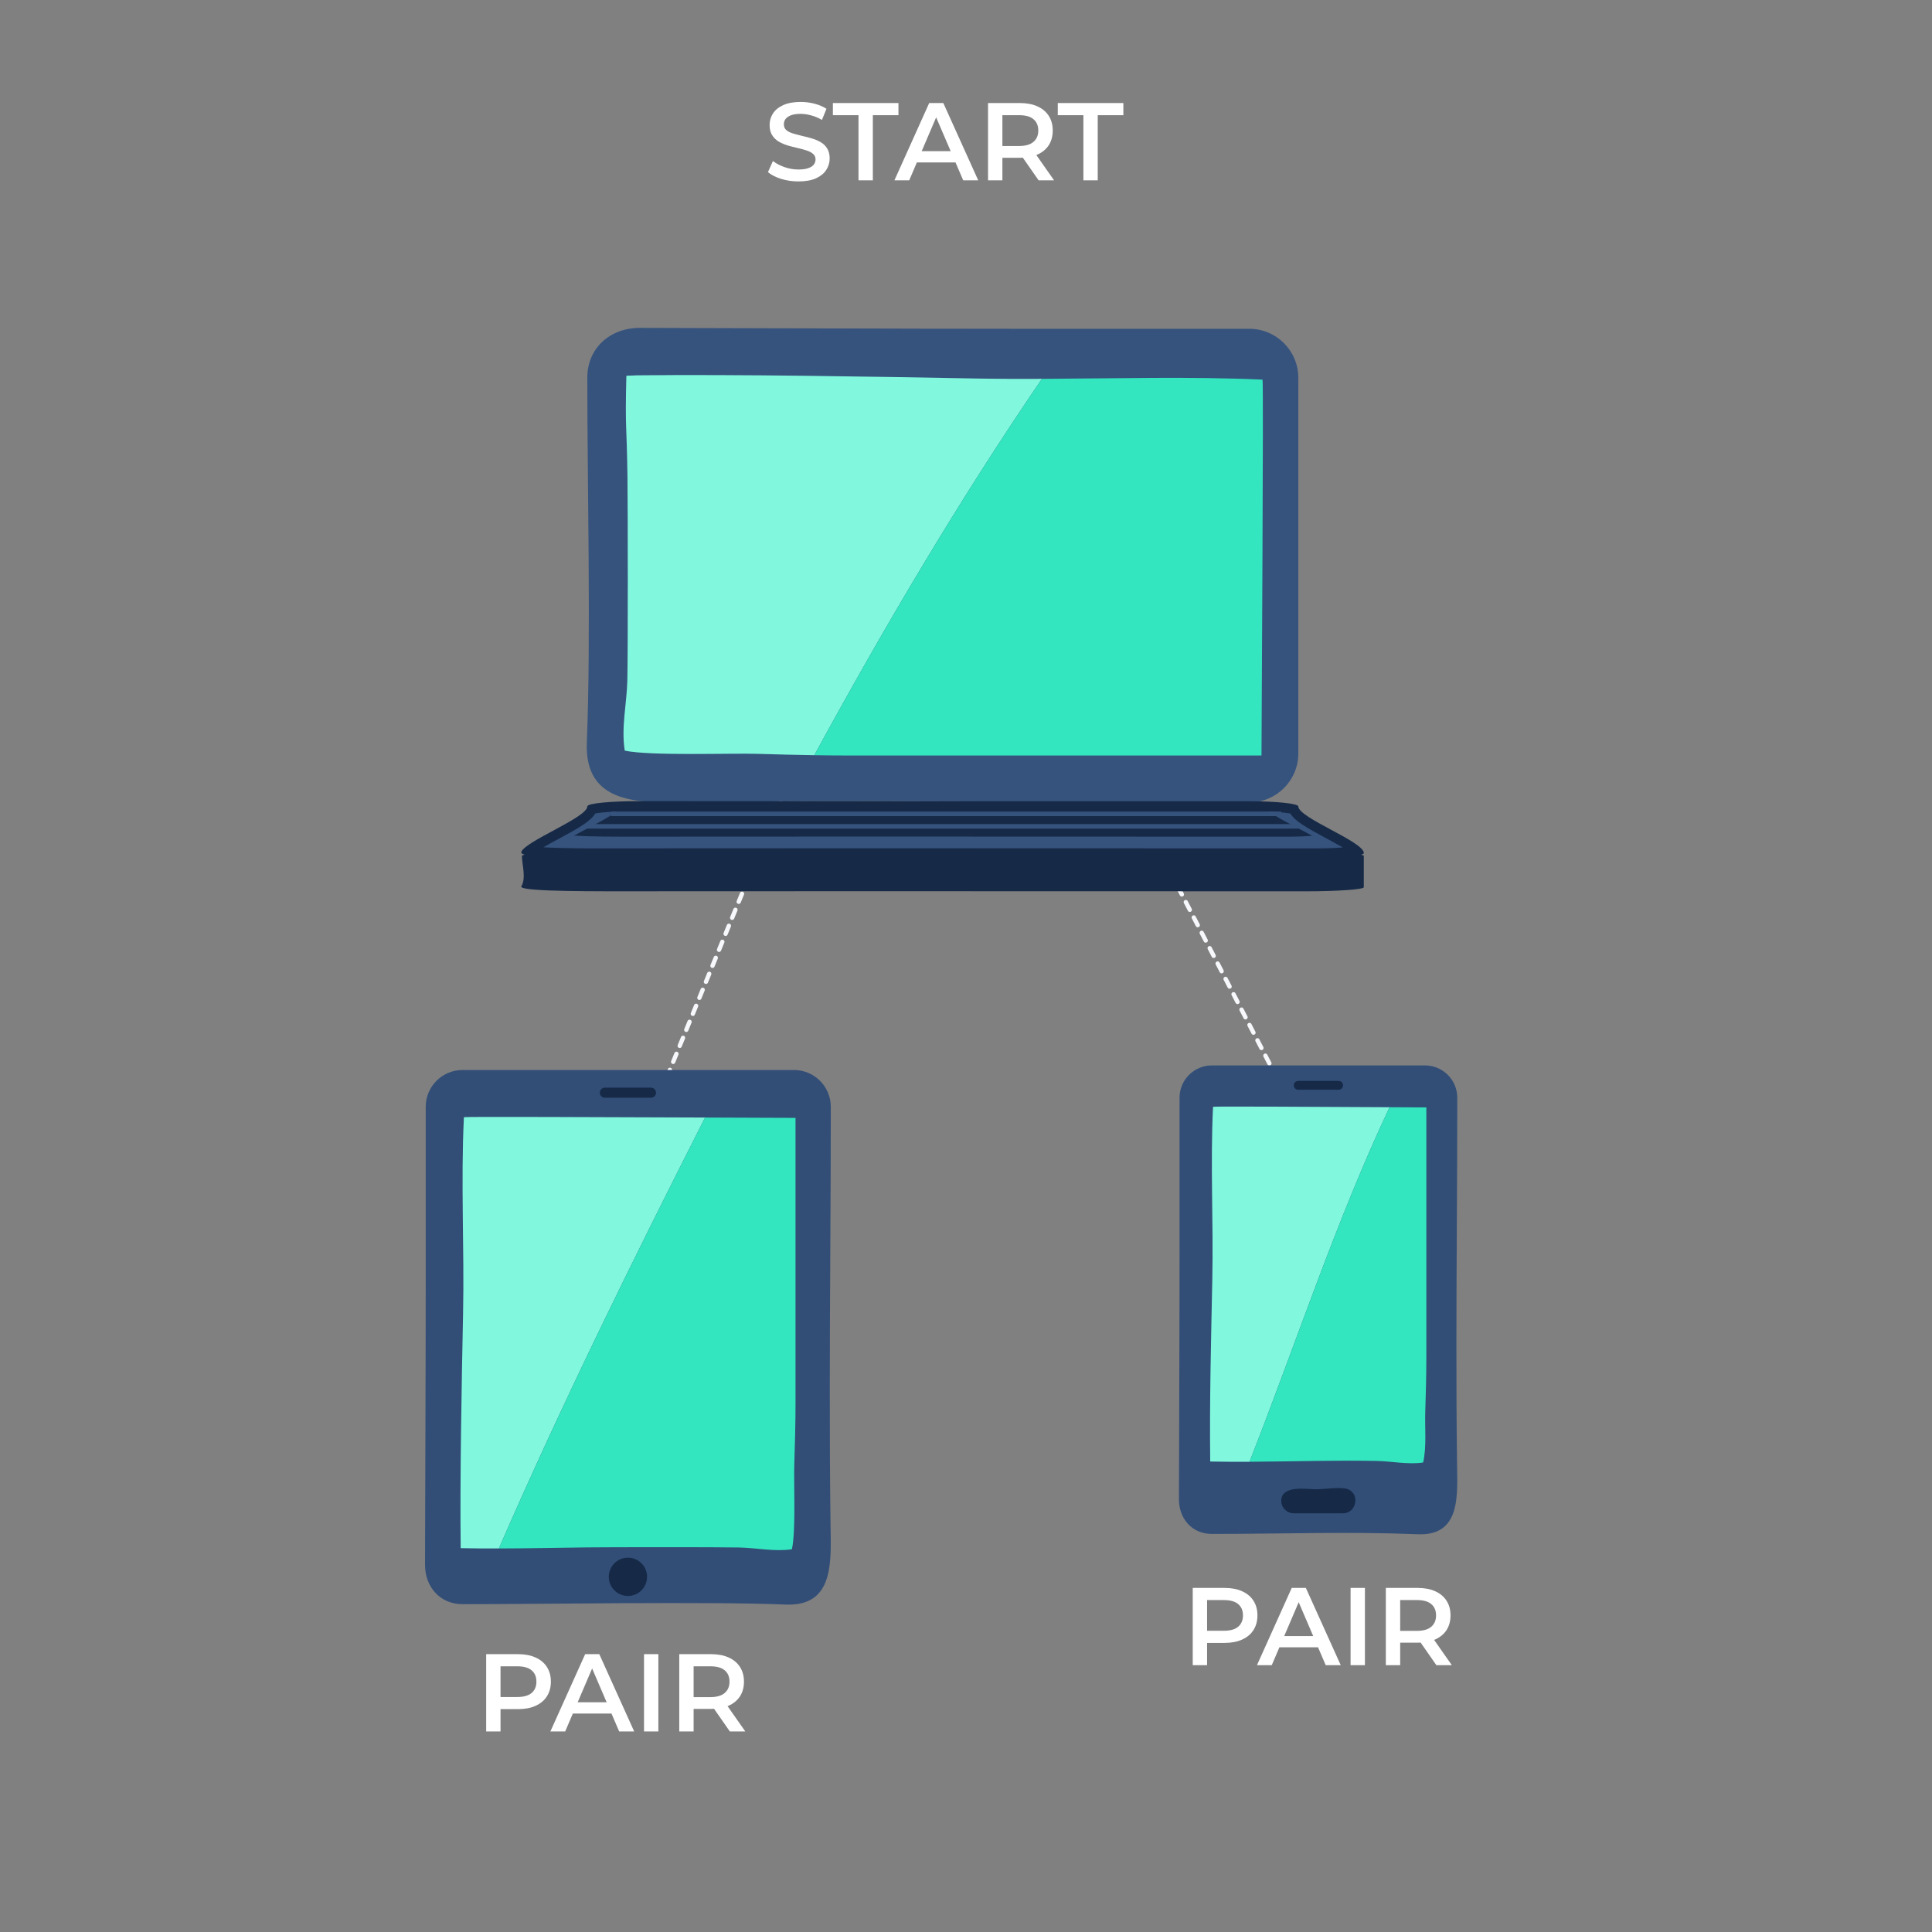 <svg width="1050" height="1050" viewBox="0 0 1050 1050" fill="none" xmlns="http://www.w3.org/2000/svg">
<rect x="0" y="0" width="1050" height="1050" fill="#808080" stroke="none"/>
<line x1="340.919" y1="637.98" x2="507.302" y2="231.655" stroke="#F7F8FB" stroke-width="2.348" stroke-linecap="round" stroke-dasharray="4.7 4.7"/>
<line x1="711.498" y1="619.64" x2="511.851" y2="234.357" stroke="#F7F8FB" stroke-width="2.348" stroke-linecap="round" stroke-dasharray="4.7 4.7"/>
<path d="M774.47 833.764C773.233 833.866 771.911 833.891 770.497 833.833C733.364 832.312 695.952 833.664 658.61 833.659C647.718 833.657 640.715 825.244 640.734 814.857C640.829 769.715 641.056 724.573 641.056 679.431C641.056 651.823 641.056 624.213 641.056 596.593C641.056 586.898 648.913 579.039 658.608 579.036C697.436 579.026 735.672 579.036 774.445 579.036C784.143 579.036 792.002 586.896 792.002 596.593C792.002 641.063 791.554 685.53 791.522 729.998C791.507 751.902 791.589 773.808 791.875 795.709C792.092 812.084 793.616 832.178 774.47 833.764Z" fill="#324E77"/>
<path d="M659.264 601.52C657.743 632.551 659.503 664.162 658.861 695.424C658.184 728.377 657.335 761.338 657.726 794.3C657.781 794.3 657.838 794.303 657.893 794.303C664.958 794.462 672.021 794.47 679.087 794.432C704.394 730.175 725.84 663.988 755.198 601.757C721.685 601.573 659.279 601.212 659.264 601.52Z" fill="#81F8DE"/>
<path d="M679.084 794.434C691.94 794.367 704.797 794.101 717.651 793.946C727.858 793.824 738.068 793.772 748.274 793.989C756.634 794.166 765.101 796.055 773.451 794.838C775.398 786.353 774.305 775.911 774.596 767.128C774.92 757.324 775.186 747.515 775.186 737.705C775.186 722.28 775.186 706.854 775.186 691.431C775.186 662.454 775.186 633.477 775.186 604.497C775.186 604.368 775.186 601.856 775.186 601.856C772.913 601.856 765.39 601.816 755.192 601.759C725.837 663.99 704.391 730.177 679.084 794.434Z" fill="#33E6BF"/>
<path d="M729.935 822.448H703.129C699.382 822.448 696.345 819.423 696.322 815.676C696.275 807.244 709.348 809.193 714.594 809.373C718.951 809.519 728.511 807.904 732.367 809.275C739.331 811.755 737.247 822.448 729.935 822.448Z" fill="#162A48"/>
<path d="M727.528 592.246C720.134 592.246 712.932 592.261 705.523 592.246C704.198 592.244 703.125 591.168 703.125 589.844C703.125 588.517 704.201 587.441 705.528 587.441H727.526C728.853 587.441 729.929 588.517 729.929 589.844C729.929 591.171 728.855 592.246 727.528 592.246Z" fill="#162A48"/>
<path d="M431.528 871.965C430.119 872.082 428.61 872.109 426.997 872.044C384.661 870.312 293.961 871.853 251.38 871.845C238.959 871.843 230.975 862.25 231 850.41C231.11 798.939 231.366 747.468 231.366 695.997C231.366 664.518 231.366 633.039 231.366 601.545C231.366 590.491 240.326 581.529 251.38 581.526C295.653 581.514 387.29 581.526 431.501 581.526C442.557 581.526 451.52 590.489 451.52 601.545C451.52 652.249 451.007 702.951 450.972 753.652C450.955 778.628 451.047 803.604 451.375 828.575C451.622 847.248 453.36 870.157 431.528 871.965Z" fill="#324E77"/>
<path d="M252.128 607.162C250.393 642.545 252.402 678.587 251.667 714.229C250.893 751.802 249.927 803.796 250.373 841.38C250.435 841.382 250.5 841.382 250.562 841.385C257.416 841.539 264.27 841.569 271.124 841.554C305.6 762.438 343.978 684.662 383.2 607.354C329.685 607.139 252.143 606.853 252.128 607.162Z" fill="#81F8DE"/>
<path d="M271.125 841.556C286.984 841.521 302.846 841.168 318.705 840.979C330.344 840.839 390.025 840.777 401.662 841.026C411.195 841.228 420.849 843.381 430.37 841.994C432.591 832.322 431.343 806.002 431.674 795.988C432.045 784.81 432.349 773.626 432.349 762.441C432.349 744.854 432.349 727.264 432.349 709.678C432.349 676.638 432.349 643.598 432.349 610.558C432.349 610.411 432.349 607.548 432.349 607.548C428.764 607.548 408.71 607.461 383.201 607.356C343.979 684.664 305.602 762.441 271.125 841.556Z" fill="#33E6BF"/>
<path d="M353.805 596.591C345.372 596.591 337.161 596.608 328.714 596.591C327.205 596.589 325.98 595.364 325.98 593.852C325.98 592.339 327.208 591.114 328.719 591.114H353.802C355.316 591.114 356.541 592.339 356.541 593.852C356.541 595.366 355.316 596.591 353.805 596.591Z" fill="#162A48"/>
<path d="M351.674 856.967C351.674 862.715 347.013 867.376 341.265 867.376C335.516 867.376 330.855 862.715 330.855 856.967C330.855 851.218 335.516 846.558 341.265 846.558C347.013 846.558 351.674 851.218 351.674 856.967Z" fill="#162A48"/>
<path d="M319.032 409.502C318.875 407.625 318.838 405.618 318.925 403.472C321.23 347.121 319.181 261.998 319.191 205.326C319.194 188.795 331.963 178.167 347.723 178.199C416.23 178.344 484.74 178.687 553.247 178.687C595.145 178.687 637.044 178.687 678.962 178.687C693.675 178.687 705.603 190.613 705.606 205.324C705.621 264.251 705.606 350.622 705.606 409.467C705.606 424.183 693.675 436.111 678.962 436.111C611.475 436.111 543.993 435.429 476.507 435.382C443.265 435.357 410.023 435.481 376.784 435.919C351.933 436.245 321.439 438.558 319.032 409.502Z" fill="#36537D"/>
<path d="M283.469 482.187C283.285 482.03 283.24 481.863 283.344 481.687C286.076 477.001 283.646 469.923 283.661 465.21C283.663 463.836 298.783 462.952 317.442 462.955C398.557 462.967 479.677 462.994 560.795 462.994C610.406 462.994 660.014 462.994 709.648 462.994C727.068 462.994 741.192 463.985 741.197 465.21C741.214 470.11 741.197 477.292 741.197 482.187C741.197 483.412 727.073 484.403 709.648 484.403C629.74 484.403 549.835 484.346 469.93 484.343C430.569 484.341 391.208 484.351 351.852 484.388C322.424 484.41 286.32 484.604 283.469 482.187Z" fill="#162A48"/>
<path d="M283.435 463.617C283.281 463.418 283.241 463.206 283.33 462.979C285.636 457.024 319.184 444.265 319.194 438.275C319.196 436.527 331.966 435.404 347.725 435.407C416.23 435.422 484.742 435.459 553.25 435.459C595.148 435.459 637.046 435.459 678.964 435.459C693.678 435.459 705.606 436.719 705.608 438.275C705.623 444.504 741.205 457.395 741.205 463.614C741.205 465.17 729.277 466.43 714.561 466.43C647.074 466.43 543.993 466.358 476.509 466.353C443.267 466.35 374.426 466.363 341.187 466.41C316.336 466.443 285.842 466.687 283.435 463.617Z" fill="#162A48"/>
<path d="M714.56 461.09C679.165 461.09 633.978 461.07 589.272 461.052C548.74 461.033 508.6 461.015 476.508 461.015H465.987C430.346 461.015 371.222 461.03 341.179 461.072L327.879 461.09C321.396 461.09 305.575 461.09 295.312 460.465C297.914 458.976 300.767 457.44 303.105 456.18C314.361 450.118 321.068 446.341 323.495 442.099C326.891 441.457 335.289 440.752 347.655 440.752L422.518 440.774C466.097 440.789 509.673 440.804 553.249 440.804H678.961C690.057 440.804 698.004 441.519 701.33 442.156C703.718 446.276 710.151 449.891 720.884 455.655C723.431 457.022 726.817 458.842 729.777 460.577C725.823 460.871 720.67 461.09 714.56 461.09Z" fill="#36537D"/>
<path d="M699.109 454.731C666.423 454.731 624.689 454.713 583.401 454.696C545.969 454.679 508.898 454.664 479.259 454.661H469.542C436.626 454.661 382.024 454.676 354.279 454.713L341.995 454.728C336.008 454.728 321.396 454.728 311.918 454.168C314.32 452.831 316.954 451.454 319.115 450.327C329.51 444.889 335.704 441.501 337.947 437.697C341.084 437.119 348.839 436.489 360.259 436.489L429.399 436.509C469.644 436.522 509.889 436.537 550.134 436.537H666.233C676.481 436.537 683.82 437.176 686.892 437.749C689.098 441.444 695.039 444.685 704.952 449.856C707.305 451.084 710.432 452.714 713.166 454.27C709.511 454.537 704.751 454.731 699.109 454.731Z" fill="#162A48"/>
<path d="M530.552 205.71C475.947 204.681 400.384 203.394 345.763 203.984C345.761 204.069 340.421 204.153 340.418 204.238C339.674 234.47 340.617 229.105 341.013 259.334C341.215 274.824 341.305 354.261 340.946 369.749C340.652 382.437 337.523 395.288 339.537 407.958C353.593 410.913 397.185 409.252 411.739 409.696C422.011 410.007 432.286 410.271 442.561 410.43C480.806 340.352 521.373 271.575 566.256 205.896C554.336 205.953 542.428 205.934 530.552 205.71Z" fill="#81F8DE"/>
<path d="M566.254 205.896C521.371 271.578 480.804 340.351 442.559 410.43C448.536 410.524 454.511 410.592 460.489 410.592C486.05 410.592 511.609 410.592 537.17 410.592C585.188 410.592 633.203 410.592 681.22 410.592C681.434 410.592 685.597 410.592 685.597 410.592C685.597 395.811 686.817 206.349 686.152 206.319C646.522 204.542 606.322 205.709 566.254 205.896Z" fill="#33E6BF"/>
<path d="M705.596 447.877H319.119V450.327H705.596V447.877Z" fill="#36537D"/>
<path d="M696.395 441.073H332.121V443.523H696.395V441.073Z" fill="#36537D"/>
<path d="M433.926 98.6C430.646 98.6 427.506 98.14 424.506 97.22C421.506 96.26 419.126 95.04 417.366 93.56L420.066 87.5C421.746 88.82 423.826 89.92 426.306 90.8C428.786 91.68 431.326 92.12 433.926 92.12C436.126 92.12 437.906 91.88 439.266 91.4C440.626 90.92 441.626 90.28 442.266 89.48C442.906 88.64 443.226 87.7 443.226 86.66C443.226 85.38 442.766 84.36 441.846 83.6C440.926 82.8 439.726 82.18 438.246 81.74C436.806 81.26 435.186 80.82 433.386 80.42C431.626 80.02 429.846 79.56 428.046 79.04C426.286 78.48 424.666 77.78 423.186 76.94C421.746 76.06 420.566 74.9 419.646 73.46C418.726 72.02 418.266 70.18 418.266 67.94C418.266 65.66 418.866 63.58 420.066 61.7C421.306 59.78 423.166 58.26 425.646 57.14C428.166 55.98 431.346 55.4 435.186 55.4C437.706 55.4 440.206 55.72 442.686 56.36C445.166 57 447.326 57.92 449.166 59.12L446.706 65.18C444.826 64.06 442.886 63.24 440.886 62.72C438.886 62.16 436.966 61.88 435.126 61.88C432.966 61.88 431.206 62.14 429.846 62.66C428.526 63.18 427.546 63.86 426.906 64.7C426.306 65.54 426.006 66.5 426.006 67.58C426.006 68.86 426.446 69.9 427.326 70.7C428.246 71.46 429.426 72.06 430.866 72.5C432.346 72.94 433.986 73.38 435.786 73.82C437.586 74.22 439.366 74.68 441.126 75.2C442.926 75.72 444.546 76.4 445.986 77.24C447.466 78.08 448.646 79.22 449.526 80.66C450.446 82.1 450.906 83.92 450.906 86.12C450.906 88.36 450.286 90.44 449.046 92.36C447.846 94.24 445.986 95.76 443.466 96.92C440.946 98.04 437.766 98.6 433.926 98.6ZM466.574 98V62.6H452.654V56H488.294V62.6H474.374V98H466.574ZM486.098 98L504.998 56H512.678L531.638 98H523.478L507.218 60.14H510.338L494.138 98H486.098ZM494.798 88.28L496.898 82.16H519.578L521.678 88.28H494.798ZM536.98 98V56H554.26C557.98 56 561.16 56.6 563.8 57.8C566.48 59 568.54 60.72 569.98 62.96C571.42 65.2 572.14 67.86 572.14 70.94C572.14 74.02 571.42 76.68 569.98 78.92C568.54 81.12 566.48 82.82 563.8 84.02C561.16 85.18 557.98 85.76 554.26 85.76H541.3L544.78 82.22V98H536.98ZM564.46 98L553.84 82.76H562.18L572.86 98H564.46ZM544.78 83.06L541.3 79.34H553.9C557.34 79.34 559.92 78.6 561.64 77.12C563.4 75.64 564.28 73.58 564.28 70.94C564.28 68.26 563.4 66.2 561.64 64.76C559.92 63.32 557.34 62.6 553.9 62.6H541.3L544.78 58.76V83.06ZM588.801 98V62.6H574.881V56H610.521V62.6H596.601V98H588.801Z" fill="white"/>
<path d="M264.226 941V899H281.506C285.226 899 288.406 899.6 291.046 900.8C293.726 902 295.786 903.72 297.226 905.96C298.666 908.2 299.386 910.86 299.386 913.94C299.386 917.02 298.666 919.68 297.226 921.92C295.786 924.16 293.726 925.88 291.046 927.08C288.406 928.28 285.226 928.88 281.506 928.88H268.546L272.026 925.22V941H264.226ZM272.026 926.06L268.546 922.28H281.146C284.586 922.28 287.166 921.56 288.886 920.12C290.646 918.64 291.526 916.58 291.526 913.94C291.526 911.26 290.646 909.2 288.886 907.76C287.166 906.32 284.586 905.6 281.146 905.6H268.546L272.026 901.76V926.06ZM299.126 941L318.026 899H325.706L344.666 941H336.506L320.246 903.14H323.366L307.166 941H299.126ZM307.826 931.28L309.926 925.16H332.606L334.706 931.28H307.826ZM350.007 941V899H357.807V941H350.007ZM369.167 941V899H386.447C390.167 899 393.347 899.6 395.987 900.8C398.667 902 400.727 903.72 402.167 905.96C403.607 908.2 404.327 910.86 404.327 913.94C404.327 917.02 403.607 919.68 402.167 921.92C400.727 924.12 398.667 925.82 395.987 927.02C393.347 928.18 390.167 928.76 386.447 928.76H373.487L376.967 925.22V941H369.167ZM396.647 941L386.027 925.76H394.367L405.047 941H396.647ZM376.967 926.06L373.487 922.34H386.087C389.527 922.34 392.107 921.6 393.827 920.12C395.587 918.64 396.467 916.58 396.467 913.94C396.467 911.26 395.587 909.2 393.827 907.76C392.107 906.32 389.527 905.6 386.087 905.6H373.487L376.967 901.76V926.06Z" fill="white"/>
<path d="M648.226 905V863H665.506C669.226 863 672.406 863.6 675.046 864.8C677.726 866 679.786 867.72 681.226 869.96C682.666 872.2 683.386 874.86 683.386 877.94C683.386 881.02 682.666 883.68 681.226 885.92C679.786 888.16 677.726 889.88 675.046 891.08C672.406 892.28 669.226 892.88 665.506 892.88H652.546L656.026 889.22V905H648.226ZM656.026 890.06L652.546 886.28H665.146C668.586 886.28 671.166 885.56 672.886 884.12C674.646 882.64 675.526 880.58 675.526 877.94C675.526 875.26 674.646 873.2 672.886 871.76C671.166 870.32 668.586 869.6 665.146 869.6H652.546L656.026 865.76V890.06ZM683.126 905L702.026 863H709.706L728.666 905H720.506L704.246 867.14H707.366L691.166 905H683.126ZM691.826 895.28L693.926 889.16H716.606L718.706 895.28H691.826ZM734.007 905V863H741.807V905H734.007ZM753.167 905V863H770.447C774.167 863 777.347 863.6 779.987 864.8C782.667 866 784.727 867.72 786.167 869.96C787.607 872.2 788.327 874.86 788.327 877.94C788.327 881.02 787.607 883.68 786.167 885.92C784.727 888.12 782.667 889.82 779.987 891.02C777.347 892.18 774.167 892.76 770.447 892.76H757.487L760.967 889.22V905H753.167ZM780.647 905L770.027 889.76H778.367L789.047 905H780.647ZM760.967 890.06L757.487 886.34H770.087C773.527 886.34 776.107 885.6 777.827 884.12C779.587 882.64 780.467 880.58 780.467 877.94C780.467 875.26 779.587 873.2 777.827 871.76C776.107 870.32 773.527 869.6 770.087 869.6H757.487L760.967 865.76V890.06Z" fill="white"/>
</svg>
